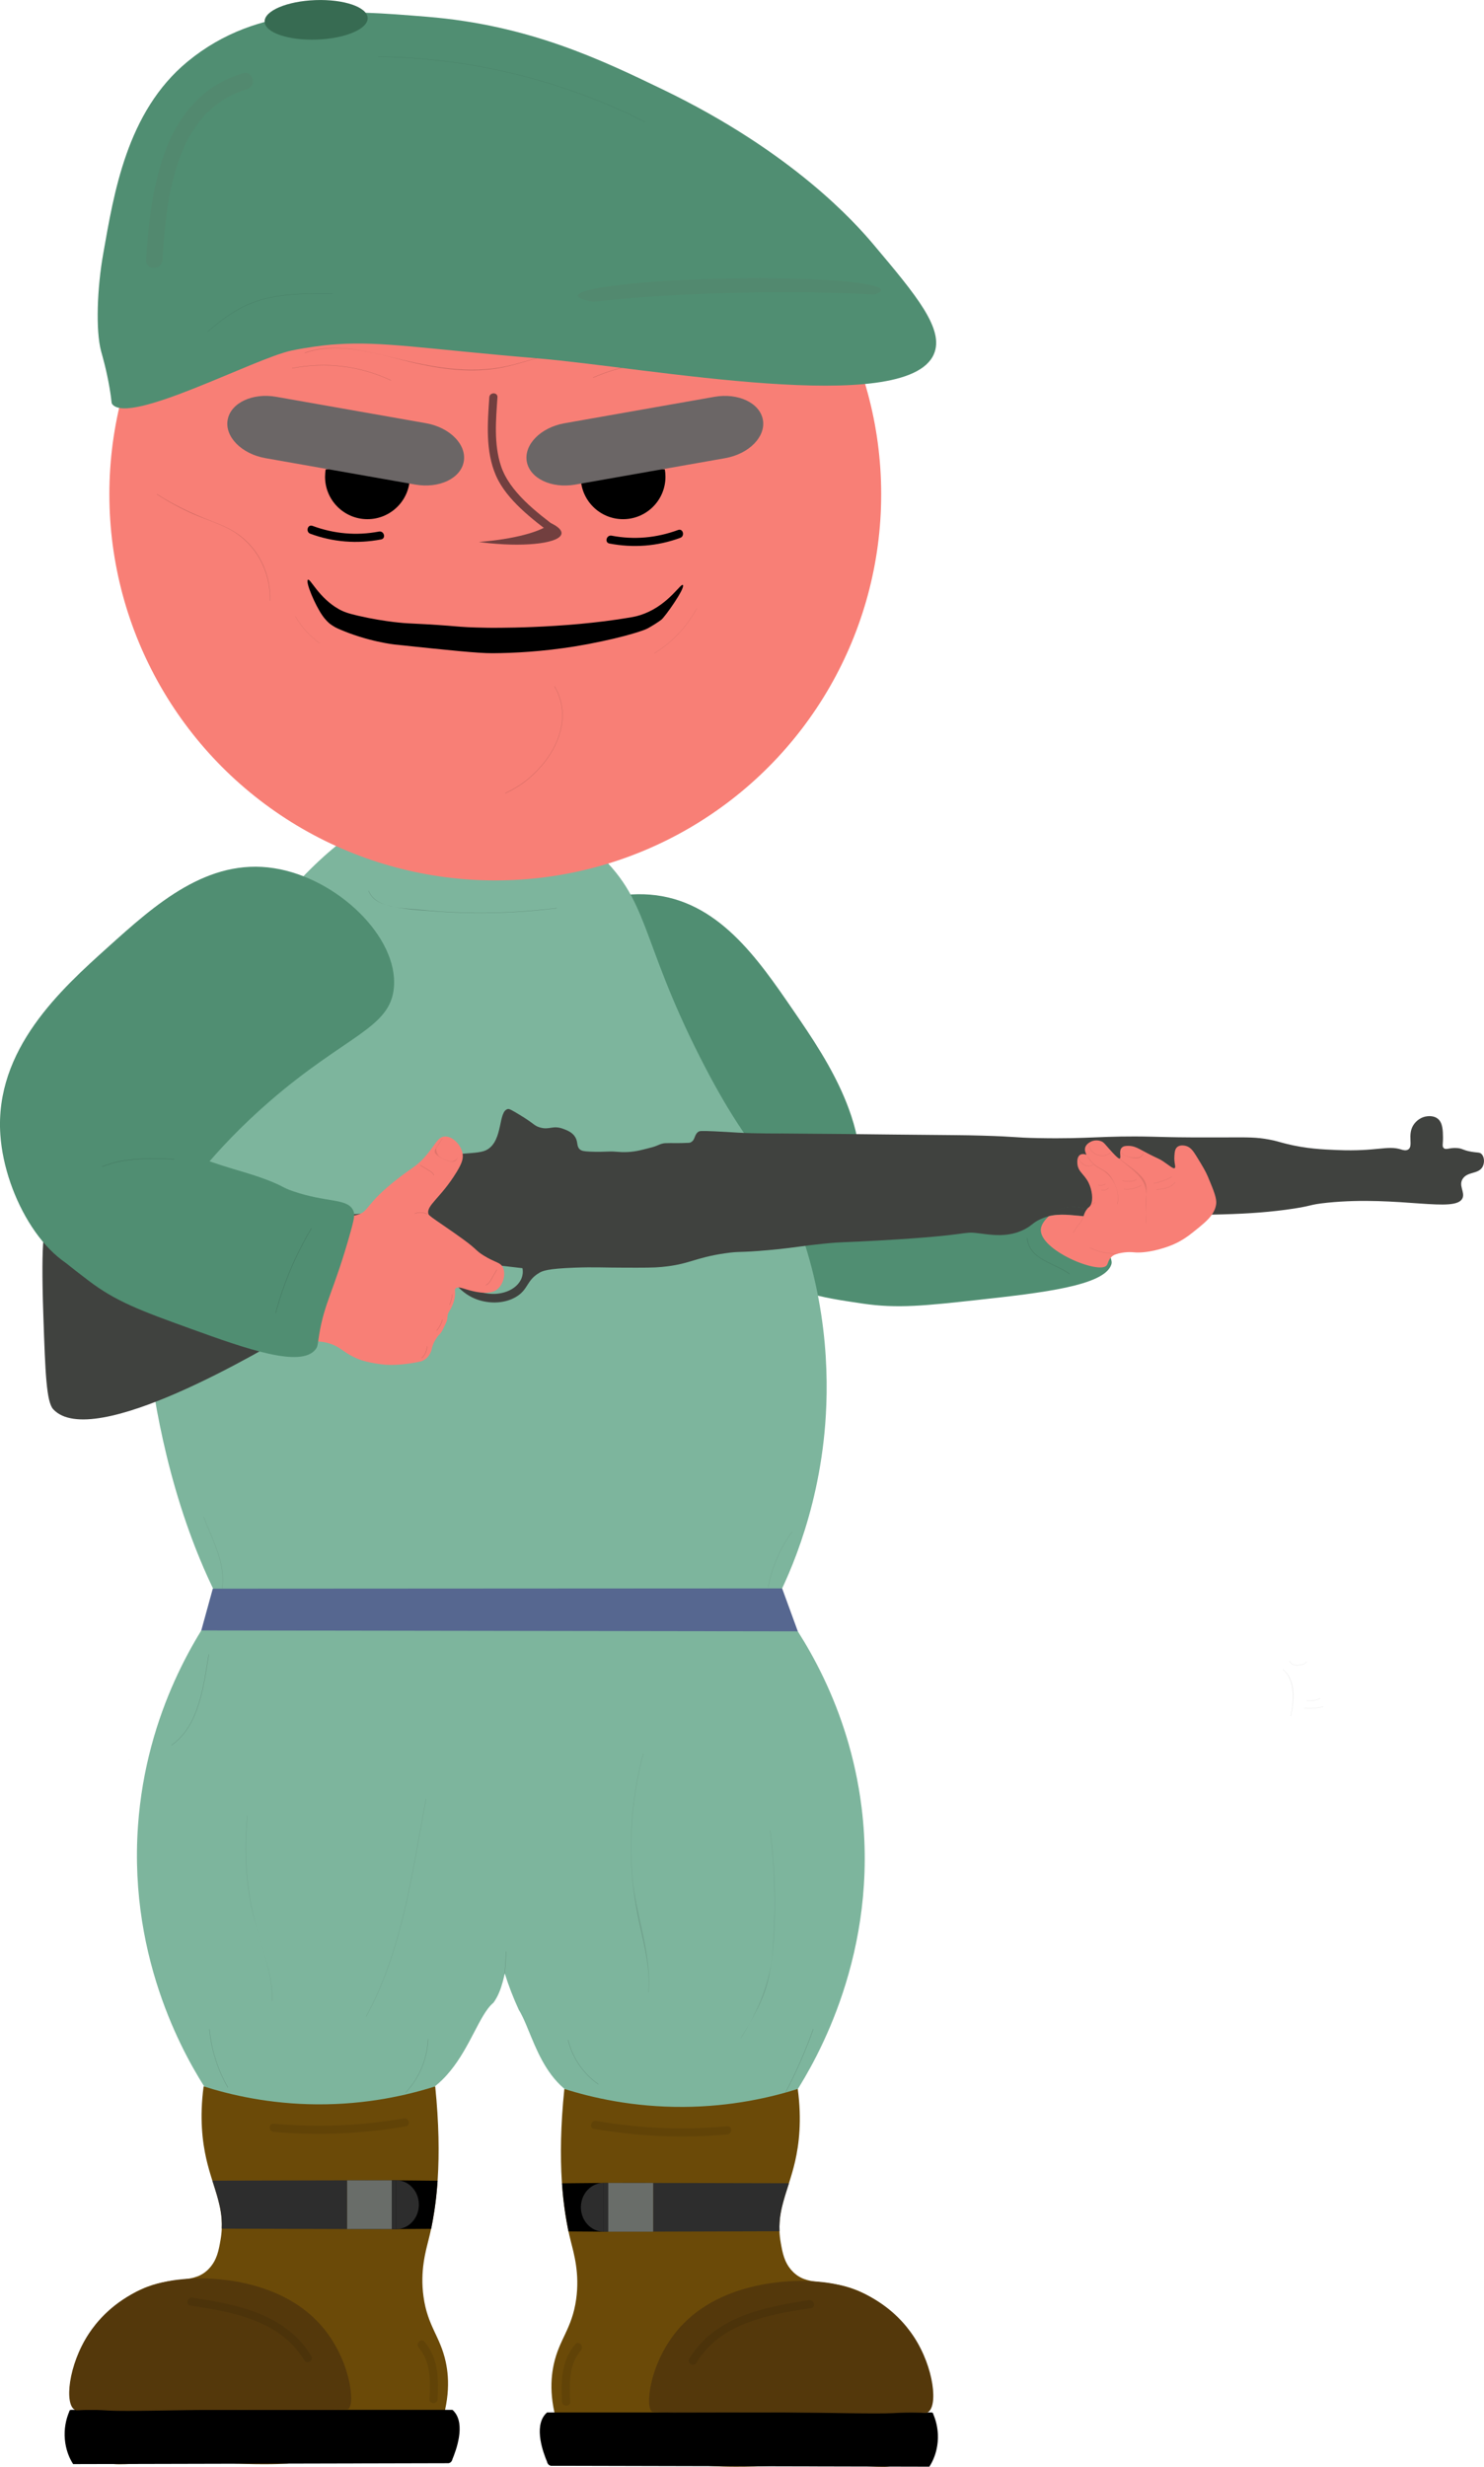 <?xml version="1.0" encoding="UTF-8"?>
<svg id="Layer_1" data-name="Layer 1" xmlns="http://www.w3.org/2000/svg" viewBox="0 0 545.71 906.5">
  <defs>
    <style>
      .cls-1 {
        fill: #40423f;
      }

      .cls-2 {
        fill: #696d69;
      }

      .cls-3 {
        fill: #723f3f;
      }

      .cls-4 {
        fill: #566790;
      }

      .cls-5 {
        opacity: .2;
      }

      .cls-6 {
        fill: #6b4a08;
      }

      .cls-6, .cls-7, .cls-8 {
        stroke: #000;
        stroke-miterlimit: 10;
        stroke-width: 0px;
      }

      .cls-9 {
        fill: #376b52;
      }

      .cls-10 {
        fill: #52896f;
      }

      .cls-11 {
        opacity: .1;
      }

      .cls-12 {
        fill: #6b6666;
      }

      .cls-13 {
        fill: #7db59d;
      }

      .cls-14 {
        fill: #2d2d2d;
      }

      .cls-15 {
        fill: #f87f76;
      }

      .cls-16 {
        fill: #508e72;
      }

      .cls-8 {
        fill: #54380b;
      }
    </style>
  </defs>
  <path class="cls-16" d="m220.71,412.55c32.08,45.01,28.35,73.2,46.77,76.53,17.65,3.2,39.54-19.36,46.52-41.45,9.49-30.03-9.2-57.28-22.27-76.33-13.22-19.27-27.83-40.57-52.68-42.55-23.42-1.87-50.21,13.88-53.02,32.25-2.29,14.98,12.98,21.1,34.68,51.54Z"/>
  <path class="cls-16" d="m405.88,426.81c1.73,18.85-.29,23.18,2.09,33.44.7,3.01,1.06,3.43.63,4.6-2.75,7.57-25.09,10.18-48.31,12.74-20.02,2.21-30.32,3.33-43.2,1.41-15.64-2.32-28.32-4.21-32.9-13.32-5.45-10.82,2.72-27.48,15.01-34.56,9.66-5.57,13.81-.58,42.65-3.51,11.85-1.2,17.71-2.71,26.44-3.59,6.99-.7,6.78-.11,11.28-.67,13.85-1.73,20.39-5.99,24.24-3.59,1.33.83,1.61,1.99,2.07,7.05Z"/>
  <path class="cls-13" d="m282.51,593.64c-7.14,12.78-17.25,30.89-36.1,44.22-30.37,21.49-71.21,21.92-99.36,12.52-80.08-26.73-91.8-143.89-93.15-159.65-7.3-85.32,36.46-152.95,69.86-180,7.95-6.43,23.35-18.57,44.47-19.13,25.52-.67,44.33,15.47,50.24,20.7,20.66,18.3,16.36,31.7,39,76.3,20.44,40.26,27.98,37.29,37.57,65.74,10.8,32.04,9.51,60.34,7.83,75.13-3.72,32.78-15.78,55.99-20.35,64.17Z"/>
  <circle class="cls-15" cx="182.13" cy="181.62" r="141.91"/>
  <path d="m244.71,175.19c0,8.61-6.98,15.59-15.59,15.59s-15.58-6.98-15.58-15.59c0-.93.08-1.85.25-2.73h30.67c.17.88.25,1.8.25,2.73Z"/>
  <path d="m150.71,175.19c0,8.61-6.98,15.59-15.59,15.59s-15.59-6.98-15.59-15.59c0-.93.08-1.85.25-2.73h30.68c.17.88.25,1.8.25,2.73Z"/>
  <path class="cls-12" d="m83.71,154.29c1.1-6.22,9.1-10.02,17.86-8.48l55.09,9.71c8.76,1.55,14.97,7.85,13.88,14.07-.55,3.11-2.82,5.62-6.05,7.15-3.23,1.53-7.42,2.09-11.8,1.32l-55.09-9.71c-8.76-1.55-14.99-7.84-13.89-14.07Z"/>
  <path class="cls-12" d="m193.71,169.59c1.1,6.22,9.1,10.02,17.86,8.48l55.09-9.71c8.76-1.55,14.97-7.85,13.88-14.07-.55-3.11-2.82-5.62-6.05-7.15-3.23-1.53-7.42-2.09-11.8-1.32l-55.09,9.71c-8.76,1.55-14.99,7.84-13.89,14.07Z"/>
  <path d="m238.01,231c1.57-.85,3.1-1.84,3.1-1.84.33-.22.68-.44,1.03-.68,0,0,.55-.38,1.07-.77,1.25-.95,8.77-11.51,7.92-12.7-.68-.96-4.98,6.85-14.09,10.45-2.23.88-3.97,1.21-5.23,1.42-24.95,4.28-52.49,3.8-52.49,3.8-13.27-.23-8.96-.67-29.54-1.65,0,0-7.66-.37-18-2.75-3.78-.87-5.42-1.45-7.24-2.48-7.41-4.17-10.55-11.59-11.35-10.73-.83.9,2.57,9.05,5.28,12.98,1.22,1.77,2.35,2.76,2.7,3.05.08.07,1.42,1.14,3.09,1.88,10.81,4.8,20.87,5.86,20.87,5.86,20.41,2.15,30.61,3.22,36,3.19,7.84-.04,18.2-.57,30.28-2.5,14.42-2.39,24.62-5.48,26.59-6.55Z"/>
  <g class="cls-5">
    <path d="m112.12,129.73c13.17-4.66,27.74.87,40.74,3.76,11.54,2.57,22.9,3.84,34.51.98,5.65-1.39,11.16-3.39,16.88-4.5,7.07-1.38,14.31-1.22,21.48-1.28,14.11-.12,28.22-.02,42.33.28.08,0,.08-.12,0-.12-14.11-.3-28.22-.4-42.33-.28-6.01.05-12.11-.12-18.08.7-6.36.87-12.44,3.01-18.63,4.65-14.2,3.76-27.61,1.49-41.64-1.83-11.37-2.69-23.81-6.55-35.3-2.48-.07.03-.04.14.03.12h0Z"/>
  </g>
  <g class="cls-5">
    <path d="m218.16,138.8c4.57-1.99,9.28-3.45,14.18-4.39.08-.01.04-.13-.03-.12-4.91.94-9.63,2.4-14.21,4.4-.07.03,0,.13.06.1h0Z"/>
  </g>
  <path class="cls-16" d="m343.39,130.19c-10.16,23.13-105.27,4.87-145.94,1.47-40.87-3.42-56.83-6.33-73.76-5.15-1.31.09-2.59.2-3.9.34,0,0-6.31.65-12.54,1.96-13.69,2.89-59.49,27.39-65.91,19.79-.49-.58-.12-.61-1.04-6-1.22-7.12-2.72-12.01-3.13-13.57-2.05-7.7-1.43-23.31.78-35.73,3.9-21.98,8.56-52.18,31.04-70.68C95.12,1.12,126.72,3.69,157.02,6.16c37.49,3.05,64,15.77,86.74,26.74,47.88,23.1,70.88,49.15,77.44,56.94,15.63,18.55,26.23,31.13,22.19,40.35Z"/>
  <path class="cls-10" d="m324.06,106.6c.01.55-.84,1.09-2.44,1.62-13.67-.74-29.91-1.02-47.32-.7-21.38.39-40.96,1.62-56.18,3.35-3.57-.63-5.57-1.38-5.59-2.21-.05-2.94,24.87-5.78,55.66-6.34,30.8-.57,55.81,1.35,55.86,4.29Z"/>
  <ellipse class="cls-9" cx="116.26" cy="7.29" rx="18.96" ry="7.26" transform="translate(-.19 4.23) rotate(-2.08)"/>
  <g>
    <path class="cls-3" d="m176.11,199.15c1.31.18,2.65.34,4.02.48,14.22,1.41,26.02-.2,26.35-3.6.12-1.24-1.29-2.54-3.83-3.77-3.67,3.16-13.65,5.89-26.55,6.88Z"/>
    <path class="cls-3" d="m205.14,194.17c-7.79-5.87-17.8-13.44-20.94-23.01-2.64-8.05-1.83-16.87-1.27-25.17.13-1.93-2.87-1.92-3,0-.64,9.53-1.47,19.76,2.44,28.75s13.57,16.23,21.26,22.02c1.54,1.16,3.04-1.44,1.51-2.59h0Z"/>
  </g>
  <path d="m114.11,196.13c8.45,3.11,17.2,3.77,26.04,2.09,1.89-.36,1.09-3.25-.8-2.89-8.32,1.58-16.5.83-24.44-2.09-1.81-.67-2.6,2.23-.8,2.89h0Z"/>
  <path d="m249.35,194.75c-7.95,2.92-16.12,3.67-24.44,2.09-1.89-.36-2.7,2.53-.8,2.89,8.84,1.67,17.59,1.02,26.04-2.09,1.8-.66,1.02-3.56-.8-2.89h0Z"/>
  <path class="cls-13" d="m292.55,768.95c-54.07,15.17-77.07,7.5-87.65-3.92-5.91-6.39-8.78-14.86-11.52-21.25-.86-2.01-1.7-3.81-2.62-5.28-1.99-4.33-3.72-8.78-5.14-13.32-.23,1.04-.48,2.07-.76,3.1-.74,2.7-1.77,5.43-3.41,7.65-.71.58-1.38,1.32-2.04,2.18-4.5,5.92-8.31,17.84-16.77,26.14-11.31,11.11-34.37,19.12-86.09,4.7-7.57-11.53-29.29-47.78-25.82-97.83,2.96-42.68,22.63-72.17,31.3-83.74,67.81.25,135.61.5,203.41.75,9.17,11.95,26.67,38.23,31.38,75.95,6.64,53.31-16.81,93.2-24.27,104.87Z"/>
  <g>
    <path class="cls-1" d="m544.81,424.06c-.72-.72-1.4-.41-4-.89-3.07-.57-2.92-1.14-4.96-1.3-2.86-.23-4.08.83-4.96,0-.66-.63-.23-1.49-.26-3.92-.03-2.39-.07-5.27-1.82-6.78-1.42-1.22-3.38-1.04-3.91-.99-2.19.2-4.16,1.6-5.22,3.34-2.2,3.59.11,7.62-1.83,8.87-.9.57-2.1.16-2.61,0-5.11-1.62-8.77.81-23.49.21-5.5-.23-11.39-.47-18.77-2.3-2.81-.7-3.53-1.05-6.26-1.56-4.69-.88-7.83-.82-15.65-.79,0,0-7.01.03-13.05,0-6.86-.03-11.29-.18-14.48-.26-18-.43-22.85.89-41.6.52-9.77-.19-7.28-.52-20.87-.91-7.17-.2-9.7-.16-31.83-.39-12.07-.12-10.92-.13-18.2-.2-15.1-.13-22.66-.19-22.89-.19,0,0-10.99.06-17.03-.33-1.73-.11-2.58-.16-4.29-.26-.66-.04-2.21-.12-4.07-.21-5.13-.23-5.51-.12-5.91.15-1.68,1.1-1.06,2.99-2.87,3.91-.35.18-.51.18-3.52.26-1.25.03-1.85-.01-4.05,0-1.71.01-2.06.04-2.54.13-1.07.21-1.5.51-2.74.98-.9.34-1.67.53-3.19.91-1.3.33-3.96,1.11-7.01,1.26-4.03.19-3.64-.33-7.93-.15-.89.04-3.15.15-6.16,0-2.26-.11-2.99-.28-3.62-.82-1.26-1.13-.6-2.57-1.63-4.4-1.06-1.87-3.03-2.6-4.44-3.13-4-1.49-5.04.57-8.73-.56-2.13-.65-1.87-1.35-7.78-4.87-2.2-1.31-3.31-1.97-3.83-1.87-3.71.68-1.71,11.33-7.57,14.87-1.72,1.04-4.19,1.21-9.13,1.56-4.53.32-6.01-.2-7.57,1.05-2.35,1.89-.79,4.6-2.6,7.82-2.07,3.67-5.62,2.89-14.15,6.71-7.79,3.48-7.81,5.47-12.46,6.34-6.41,1.19-11.77-1.57-14.09-2.61-10.91-4.9-20.53-1.35-46.96.52-39.8,2.82-47.85-3.11-54.26,4.69-1.61,1.97-3.1,4.78-2.08,34.96.71,21.12,1.12,31.73,3.65,34.44,14.41,15.42,76.88-21.54,91.3-30.26,12.19,5.53,18.97,4.71,22.96,2.08,3.98-2.62,3.29-5.79,8.71-13.08,5.92-7.97,15.31-15.7,19.43-13.51,1.26.67.91,1.67,2.64,4.68.83,1.43,3.96,6.88,9.91,9.39,4.35,1.83,10.38,2.19,15.1-.54,4.73-2.73,3.83-6.08,8.69-8.92,1.19-.7,2.98-1.52,12.93-1.89,7.24-.27,11.05,0,18.39,0,7.17.02,10.75.03,13.72-.26,10.42-1,11.8-3.35,23.26-5.02,5.76-.84,4.66-.14,16.05-1.17,9.59-.88,12.12-1.54,20.15-2.35,7.08-.72,7.34-.43,21.45-1.24,33.78-1.93,29.14-3.39,35.48-2.61,4.46.55,10.95,1.79,17.22-1.56,2.63-1.41,2.88-2.38,5.74-3.66.99-.44,1.97-.77,2.93-1.02.67-.62,1.21-1.01,1.3-1.08,2.17-1.55,4.38-1.95,5.51-2.14,4.4-.73,6.28.92,7.76.03-.23.24-.44.49-.63.75-.53.73-.89,1.55-1.13,2.43,6.03.48,12.11-.39,18.16-.39,11.78-.01,21.11-.03,29.03-.2,10.69-.21,18.8-.69,26.93-1.76,10.64-1.41,8.04-1.86,15.53-2.62,26.32-2.67,47.37,4.01,49.73-1.74.9-2.21-1.62-4.61.1-7.13,1.84-2.68,5.83-1.54,7.3-4.43.76-1.5.58-3.59-.43-4.59Zm-352.6,43.95c-.52,4.75-6.1,8.05-12.48,7.36-6.37-.69-11.12-5.11-10.6-9.87.08-.73.28-1.43.58-2.09l2.32.27,4.68.54,15.41,1.79c.13.65.16,1.32.09,2Z"/>
    <path class="cls-1" d="m174.65,450.54c0,10.99,3.52,20.17,8.23,22.42-.73.35-1.48.54-2.26.54-5.79,0-10.48-10.28-10.48-22.96h4.51Z"/>
  </g>
  <path class="cls-15" d="m171.84,473.9c-1.71-.5-3.53-1.25-4.29-.43-.47.5-.08,1.05-.25,2.72-.24,2.37-1.34,4.36-1.61,4.84-.55.98-.92,1.34-1.08,2.25-.13.69-.03,1.09-.27,1.97-.08.3-.17.55-.61,1.46-.71,1.49-1.06,2.24-1.47,2.84-.66.98-.76.76-1.51,1.81-.9,1.24-1.37,2.38-1.53,2.79-.61,1.54-.33,1.79-.97,3.03-.26.5-.65,1.25-1.47,1.96-.69.6-1.4.91-1.86,1.08-1.7.4-3.93.82-6.55,1.08-1.64.16-3.71.35-6.46.2,0,0-4.52-.34-8.66-1.57-.37-.11-.72-.23-1.12-.39-3.67-1.41-5.67-3.09-7.24-4.11-9.88-6.43-21.53,2.12-25.08-3.49-2.63-4.16-.01-7.56,3.22-23.68,3.3-16.45,2.08-20.42,6-23.11,6.53-4.47,13.59,3.49,22.19,1.29,4.74-1.21,2.62-3.7,15.18-13.42,5.46-4.22,6.81-4.49,9.78-7.83,3.88-4.35,4.67-7.37,7.31-7.56,2.87-.21,6.1,3.05,6.62,6.32.31,1.96-.36,3.7-2.19,6.71-5.8,9.56-11.29,12.26-10.37,15.46.15.51,1.84,1.68,5.21,3.98,2.74,1.87,5.59,3.86,7.61,5.34,5.15,3.75,4.48,4.06,7.52,5.94,4.42,2.74,6.11,2.4,7.04,4.37,1.25,2.63-.04,6.84-2.61,8.41-3.09,1.88-8.59.29-10.5-.26Z"/>
  <path class="cls-16" d="m99.05,404.8c-41.75,36.22-44.73,64.5-63.42,63.42-17.91-1.04-33.9-28.1-35.5-51.2-2.18-31.42,22.38-53.52,39.56-68.97,17.37-15.63,36.57-32.9,61.19-29,23.2,3.68,45.56,25.27,43.97,43.79-1.29,15.1-17.57,17.47-45.81,41.97Z"/>
  <path class="cls-16" d="m128.77,453.17c-5.96,21.28-9.4,25.1-11.41,37.33-.59,3.59-.45,4.21-1.28,5.29-5.33,7.01-25.42-.08-46.24-7.62-17.95-6.5-27.18-9.86-37.41-17.68-12.43-9.49-22.5-17.18-22.81-29.13-.38-14.2,13.16-28.7,26.44-30.94,10.44-1.77,12.01,5.51,37.77,15.15,10.59,3.96,16.18,4.92,23.98,7.85,6.24,2.34,5.83,2.9,9.88,4.29,12.5,4.28,19.76,2.55,22.1,6.88.8,1.49.58,2.88-1.02,8.59Z"/>
  <g class="cls-5">
    <path d="m182.63,466.6c-.63,1.05-1.24,2.11-1.85,3.17-.55.98-1.05,1.94-2.13,2.41-.07.03,0,.13.06.1.89-.38,1.36-1.02,1.84-1.85.72-1.26,1.44-2.53,2.19-3.78.04-.07-.06-.13-.1-.06h0Z"/>
  </g>
  <g class="cls-5">
    <path d="m154.54,428.27c.93.57,1.87,1.14,2.82,1.69.84.49,1.71.92,2.12,1.86.03.07.13,0,.1-.06-.33-.76-.92-1.17-1.62-1.59-1.12-.66-2.25-1.32-3.36-2-.07-.04-.13.06-.06.1h0Z"/>
  </g>
  <g class="cls-5">
    <path d="m152.58,446c1.49-.61,2.98-.48,4.44.15.07.03.13-.07.06-.1-1.5-.64-3.01-.78-4.53-.16-.07.03-.04.14.03.12h0Z"/>
  </g>
  <g class="cls-5">
    <path d="m107.49,135.37c12.38-2.41,24.85-.88,36.27,4.46.07.03.13-.07.06-.1-11.46-5.36-23.95-6.9-36.37-4.47-.08.01-.04.13.03.12h0Z"/>
  </g>
  <g class="cls-5">
    <path d="m99.36,220.7c.25-9.12-3.6-18.03-10.86-23.7-3.47-2.71-7.56-4.31-11.62-5.88-6.73-2.61-13.06-5.66-19.14-9.55-.07-.04-.13.06-.06.1,4.33,2.76,8.81,5.23,13.53,7.29,4.4,1.92,9.08,3.29,13.31,5.59,9.53,5.18,15.02,15.41,14.73,26.15,0,.08.12.08.12,0h0Z"/>
  </g>
  <g class="cls-11">
    <path d="m240.73,240.1c6.56-4.1,11.83-9.69,15.54-16.49.04-.07-.07-.13-.1-.06-3.7,6.78-8.95,12.35-15.5,16.44-.07.04,0,.14.06.1h0Z"/>
  </g>
  <g class="cls-11">
    <path d="m117.57,236.34c-3.65-2.64-6.63-5.95-8.89-9.84-.04-.07-.14,0-.1.06,2.27,3.91,5.27,7.23,8.94,9.89.06.05.12-.06.06-.1h0Z"/>
  </g>
  <g class="cls-5">
    <path d="m185.84,291.53c13.94-6.13,27.04-24.19,18.14-39.32-.04-.07-.14,0-.1.06,8.89,15.11-4.23,33.05-18.1,39.15-.07.03,0,.13.06.1h0Z"/>
  </g>
  <g class="cls-5">
    <path d="m114.44,451.4c-5.81,9.74-10.18,20.08-13.12,31.04-.02.07.1.11.12.03,2.93-10.93,7.31-21.29,13.1-31.01.04-.07-.06-.13-.1-.06h0Z"/>
  </g>
  <g class="cls-5">
    <path d="m64.05,425.9c-9.01-.4-17.93-.59-26.47,2.7-.07.03-.04.14.03.12,8.52-3.29,17.46-3.1,26.44-2.7.08,0,.08-.12,0-.12h0Z"/>
  </g>
  <g class="cls-11">
    <path d="m168.1,425.54c-.24.68-1.37,1.23-2.06,1.24s-1.37-.23-2.03-.49c-.85-.34-1.83-.82-2.53-1.42-.61-.52-1.25-2.01-1.06-2.85.07-.32.47-.74.65-1.03.54-.86,1.08-1.71,1.63-2.57.04-.07-.06-.13-.1-.06-.6.94-1.19,1.88-1.79,2.82-.3.48-.81,1.07-.92,1.65-.23,1.23,1.17,1.9,2.02,2.45,1.48.96,5.36,2.96,6.3.27.03-.07-.09-.1-.12-.03h0Z"/>
  </g>
  <path class="cls-1" d="m400.22,443.67c-.23.25-.45.5-.64.77-.54.75-.91,1.58-1.15,2.48-.03-.01-.06-.01-.09-.01-4.55-.38-8.64-1.07-12.99.02.68-.63,1.24-1.03,1.33-1.1,2.22-1.58,4.47-1.99,5.63-2.19,4.49-.75,6.41.94,7.92.03Z"/>
  <path class="cls-15" d="m447.2,442.55c-.2,1.41-.74,2.63-1.55,3.78-1.42,2.04-3.69,3.87-6.53,6.14-1.96,1.58-4.92,3.92-9.4,5.52-1.17.42-7.62,2.72-12.92,2.18-.21-.02-2.48-.26-5.24.38-1.41.33-2.05.68-2.52,1.04-1.54,1.19-1.51,2.71-2.1,3.42-2.83,3.41-25.15-5.76-24.17-13.5.23-1.81,1.74-3.52,2.88-4.58,4.26-1.07,8.26-.39,12.72-.02.03,0,.06,0,.09.01.24-.88.6-1.7,1.13-2.43.19-.26.4-.51.63-.75.09-.05.17-.11.25-.18.23-.2.43-.44.58-.73,1.08-1.93.51-5.63-.74-8.19-1.59-3.24-3.94-4.01-4.13-7.11-.04-.6-.15-2.44,1-3.16.89-.56,2.02-.17,2.37-.03-.31-.57-.73-1.54-.54-2.48.27-1.33,1.62-2.07,1.96-2.25,1.27-.7,2.79-.71,3.99-.23.91.37,1.19.84,2.97,2.85,3.12,3.52,3.62,3.59,3.83,3.49.67-.32-.48-2.73.75-3.99.63-.63,1.55-.66,2.32-.67,2.01-.04,3.49.79,5.12,1.66,6.38,3.44,5.67,2.63,7.94,4.15,2.32,1.56,3.54,2.74,4.09,2.35.53-.39-.32-1.76-.12-4.49.1-1.39.2-2.53,1.05-3.24,1.16-.97,2.93-.47,3.27-.38,1.7.51,2.64,1.9,3.84,3.84,2.19,3.58,3.29,5.37,4.21,7.56,2.19,5.26,3.28,7.89,2.97,10.04Z"/>
  <g class="cls-11">
    <path d="m410.93,442.42c.82-3.32-.5-6.98-2.3-9.81-.72-1.13-1.61-1.94-2.77-2.59-2.48-1.39-4.38-2.4-5.86-5.12-.04-.07-.14,0-.1.06,1.25,2.32,2.81,3.59,5.1,4.8,4.17,2.2,6.98,7.93,5.82,12.63-.02.07.1.11.12.03h0Z"/>
  </g>
  <g class="cls-11">
    <path d="m411.43,425.7c3.48,3.03,9.35,6.56,9.94,11.56.46,3.89-.16,8.16-.01,12.1,0,.08.12.08.12,0-.11-2.88-.16-5.76-.1-8.64.04-1.92.62-4.39-.2-6.25-1.5-3.39-6.94-6.48-9.66-8.85-.06-.05-.14.03-.08.08h0Z"/>
  </g>
  <g class="cls-11">
    <path d="m400.39,420.86c.42,3.48,5.65,5.19,8.09,2.64.05-.06-.03-.14-.08-.08-2.35,2.46-7.48.82-7.88-2.56,0-.08-.13-.08-.12,0h0Z"/>
  </g>
  <g class="cls-11">
    <path d="m396.73,425.92c.41,1.06,1.18,1.88,2.24,2.31.87.36,2.3.58,2.97-.25.05-.06-.04-.15-.08-.08-.68.85-2.13.55-2.97.16-.96-.44-1.66-1.18-2.03-2.17-.03-.07-.14-.04-.12.03h0Z"/>
  </g>
  <g class="cls-11">
    <path d="m412.32,423.65c1.52,1.56,7.54,3.47,8.08.08.01-.08-.1-.11-.12-.03-.32,2.04-3.09,1.75-4.6,1.48-1.26-.23-2.38-.68-3.29-1.61-.05-.06-.14.03-.08.08h0Z"/>
  </g>
  <g class="cls-11">
    <path d="m471.7,613.52c4.68,3.57,4.07,11.9,2.89,17.08-.02.08.1.11.12.03,1.22-5.38,1.97-13.46-2.95-17.21-.06-.05-.12.06-.06.1h0Z"/>
  </g>
  <g class="cls-11">
    <path d="m485.41,624.08c-1.53.7-3.15.95-4.82.76-.08,0-.08.11,0,.12,1.7.2,3.33-.06,4.88-.77.07-.03,0-.14-.06-.1h0Z"/>
  </g>
  <g class="cls-11">
    <path d="m486.54,627.08c-2.25.58-4.52.75-6.82.52-.08,0-.08.11,0,.12,2.33.23,4.59.05,6.86-.53.07-.02.04-.14-.03-.12h0Z"/>
  </g>
  <g class="cls-11">
    <path d="m430.87,432.37c-2.06,1.14-4.22,1.94-6.53,2.42-.08.02-.04.13.03.12,2.31-.47,4.49-1.28,6.56-2.43.07-.04,0-.14-.06-.1h0Z"/>
  </g>
  <g class="cls-11">
    <path d="m432.03,434.43c-1.35,1.99-4.45,2.53-6.68,2.59-.08,0-.08.12,0,.12,2.29-.06,5.4-.61,6.78-2.65.04-.06-.06-.12-.1-.06h0Z"/>
  </g>
  <g class="cls-11">
    <path d="m417.79,433.32c-1.29,1.04-3.56.75-5.07.49-.08-.01-.11.1-.03.12,1.59.27,3.84.57,5.19-.52.06-.05-.03-.13-.08-.08h0Z"/>
  </g>
  <g class="cls-11">
    <path d="m419.62,435.51c-1.93,1.15-4.06,1.63-6.3,1.41-.08,0-.08.11,0,.12,2.26.22,4.41-.27,6.36-1.43.07-.04,0-.14-.06-.1h0Z"/>
  </g>
  <g class="cls-11">
    <path d="m406.49,435.01c-.79.48-1.68.61-2.57.39-.07-.02-.11.1-.03.12.92.23,1.85.09,2.66-.4.07-.04,0-.14-.06-.1h0Z"/>
  </g>
  <g class="cls-11">
    <path d="m407.57,436.49c-.64.72-1.6,1.01-2.53.76-.07-.02-.11.1-.03.12.97.26,1.98-.04,2.65-.79.05-.06-.03-.14-.08-.08h0Z"/>
  </g>
  <g class="cls-11">
    <path d="m474.19,610.44c.59,1.34,1.97,1.63,3.32,1.49,1.06-.11,2.47-.26,2.99-1.34.03-.07-.07-.13-.1-.06-.47.99-1.72,1.13-2.69,1.25-1.34.17-2.79.02-3.41-1.4-.03-.07-.13,0-.1.06h0Z"/>
  </g>
  <g class="cls-11">
    <path d="m410.92,460.59c-3.58.12-6.97-.61-10.19-2.18-.07-.03-.13.07-.06.1,3.23,1.58,6.66,2.31,10.25,2.19.08,0,.08-.12,0-.12h0Z"/>
  </g>
  <g class="cls-5">
    <path d="m377.68,454.97c.7,7.97,10.24,9.23,15.54,13.18.06.05.12-.06.06-.1-5.26-3.92-14.78-5.15-15.48-13.07,0-.08-.13-.08-.12,0h0Z"/>
  </g>
  <g class="cls-11">
    <path d="m400.34,443.79c.63-.8,1.41-1.42,2.32-1.87.07-.03,0-.14-.06-.1-.92.45-1.71,1.08-2.35,1.88-.05.06.04.15.08.08h0Z"/>
  </g>
  <g class="cls-11">
    <path d="m398.29,446.87c-.52,2.51-2.66,3.89-3.69,6.11-.03.07.07.13.1.06,1.04-2.25,3.18-3.62,3.7-6.14.02-.08-.1-.11-.12-.03h0Z"/>
  </g>
  <path class="cls-4" d="m293.38,599.46l-219.36-.33c1.41-5.12,2.82-10.23,4.23-15.35,69.79-.04,139.57-.08,209.36-.11l5.77,15.79Z"/>
  <g class="cls-11">
    <path d="m272.46,749c6.55-10.66,10.8-20.54,11.84-33.11,1.19-14.41.75-28.89-1.02-43.23,0-.08-.13-.08-.12,0,1.61,13.04,2.11,26.18,1.3,39.3-.39,6.33-.9,12.75-2.84,18.82-2.09,6.51-5.7,12.37-9.25,18.16-.04.07.06.13.1.06h0Z"/>
  </g>
  <g class="cls-11">
    <path d="m238.55,732.15c1.2-14.24-4.76-28.26-5.97-42.38-1.31-15.26.14-30.57,4.04-45.37.02-.07-.1-.11-.12-.03-3.74,14.21-5.23,28.87-4.19,43.54.49,6.82,1.55,13.56,3.05,20.24,1.79,7.95,3.76,15.79,3.07,24.01,0,.08.11.08.12,0h0Z"/>
  </g>
  <g class="cls-11">
    <path d="m134.72,740.99c13.35-24.5,16.94-52.9,21.98-79.96.01-.08-.1-.11-.12-.03-5.04,27.05-8.62,55.44-21.97,79.93-.04.07.07.13.1.06h0Z"/>
  </g>
  <g class="cls-11">
    <path d="m100.14,735.3c.28-10.75-4.39-20.57-6.8-30.86-2.86-12.2-3.53-24.74-2.3-37.2,0-.08-.11-.08-.12,0-1.11,11.22-.69,22.5,1.51,33.57s7.9,22.57,7.58,34.49c0,.08.12.08.12,0h0Z"/>
  </g>
  <g class="cls-5">
    <path d="m185.58,725.4c.36-2.74.53-5.49.53-8.25,0-.08-.12-.08-.12,0,0,2.76-.17,5.51-.53,8.25,0,.08.11.08.12,0h0Z"/>
  </g>
  <g class="cls-5">
    <path d="m47.4,646.82c.08,0,.08-.12,0-.12s-.08.12,0,.12h0Z"/>
  </g>
  <g class="cls-5">
    <path d="m76.7,607.99c-1.84,11.24-3.49,26.17-13.64,33.24-.06.04,0,.15.06.1,10.2-7.11,11.86-22.08,13.7-33.32.01-.08-.1-.11-.12-.03h0Z"/>
  </g>
  <path class="cls-6" d="m293.24,905.29c-5.36.57-13.2,1.19-22.7,1.17-14.17-.03-13.21-1.45-25.08-1.39-16.59.07-24.22,2.87-32.44-2.52-2.67-1.75-4.46-3.75-5.48-5.03-5.56-12.77-5.3-22.22-3.92-28.62,2.04-9.46,6.72-13.09,8.25-24,1.34-9.55-.84-16.81-1.99-21.39-2.82-11.21-5.15-28.76-2.35-55.9,10.18,3.21,25.3,6.72,43.82,6.6,17.63-.11,32.08-3.47,42.01-6.6,1.57,11.58.42,20.5-.97,26.57-2.6,11.4-7.3,18.46-5.3,29.85.65,3.71,1.28,7.32,4.17,10.43,5.45,5.87,12.21,2.76,22.96,6.78,2,.75,11.89,4.65,18.78,14.61,7.04,10.19,6.89,20.84,6.78,24.52-.13,4.43-.57,20.03-9.91,25.04-2.89,1.55-4.87,1.14-18.26.52-7.87-.37-14.27-.55-18.39-.65Z"/>
  <path class="cls-7" d="m341.77,906.42c-46.4-.11-92.8-.22-139.21-.33-.17-.04-.47-.13-.75-.36-.51-.41-.62-.98-.65-1.14-1.33-3.16-4.9-12.6-.65-17.45.2-.23.42-.45.65-.65h141.39c.36,0,.65.29.65.65.74,1.74,1.79,4.83,1.7,8.78-.09,3.96-1.29,6.89-1.77,7.95-.48,1.07-.98,1.93-1.37,2.54Z"/>
  <path class="cls-14" d="m290.13,802.26c-.29.87-.68,2.07-1.12,3.51-.5,1.64-.8,2.61-1.12,3.85-.33,1.29-.74,2.85-1,4.79-.18,1.37-.34,3.24-.23,5.49-15.48.05-30.96.1-46.44.14v-17.89c16.63.03,33.27.07,49.91.11Z"/>
  <path d="m240.22,802.15v17.89c-2.82.02-5.65.03-8.48.03-7.62,0-15.19-.03-22.7-.11-.26-1.31-.46-2.44-.62-3.34-.36-2.04-.55-3.28-.6-3.62-.03-.19-.07-.47-.12-.85-.28-2-.48-3.71-.55-4.37,0-.01,0-.09-.02-.18-.13-1.26-.3-3-.47-5.31,8.72-.11,17.5-.16,26.35-.16,2.41,0,4.81,0,7.21.02Z"/>
  <path class="cls-14" d="m221.96,802.13c-4.61,0-8.35,4.01-8.35,8.96s3.74,8.96,8.35,8.96"/>
  <path class="cls-2" d="m240.22,802.13v17.94h-16.63v-17.94h16.63Z"/>
  <rect class="cls-14" x="221.96" y="802.13" width="1.63" height="17.94"/>
  <path class="cls-8" d="m239.84,886.2c.18.09,1.2.12,3.24.19,2.85.1,4.52.1,4.52.1,11.03,0,31.2-.1,41.75-.03,14.12.09,32.56.63,39.21.27,1.29-.07,3.48-.25,6.78-.24,4.6,0,4.98.36,5.72,0,3.96-1.93,2.51-16.49-5.12-27.99-2.6-3.92-8.07-10.75-17.78-15.45-8.91-4.31-16.95-4.68-21.39-4.84-4.1-.15-30.94-.71-46.85,17.14-11.2,12.56-12.79,29.55-10.09,30.85Z"/>
  <g class="cls-5">
    <path d="m220.05,765.83c-5.59-3.95-9.44-9.58-11.09-16.22-.02-.07-.13-.04-.12.03,1.66,6.68,5.52,12.32,11.14,16.29.06.04.12-.06.06-.1h0Z"/>
  </g>
  <g class="cls-5">
    <path d="m289.04,768.73c3.88-7.45,7.23-15.11,10.06-23.02.03-.07-.09-.1-.12-.03-2.83,7.9-6.17,15.55-10.05,22.99-.04.07.07.13.1.06h0Z"/>
  </g>
  <g class="cls-11">
    <path d="m297.47,845.26c-16.5,2.49-34.68,6.05-43.98,21.48-1,1.66,1.59,3.17,2.59,1.51,8.87-14.7,26.56-17.74,42.19-20.1,1.9-.29,1.09-3.18-.8-2.89h0Z"/>
  </g>
  <g class="cls-11">
    <path d="m209.67,882.55c-.31-6.6-.55-13.63,3.98-18.98,1.24-1.46-.87-3.6-2.12-2.12-5.12,6.03-5.22,13.54-4.86,21.1.09,1.92,3.09,1.93,3,0h0Z"/>
  </g>
  <g class="cls-11">
    <path d="m218.43,782.26c16.21,2.83,32.6,3.55,49,2.08,1.91-.17,1.93-3.17,0-3-16.12,1.45-32.25.81-48.2-1.97-1.89-.33-2.7,2.56-.8,2.89h0Z"/>
  </g>
  <path class="cls-6" d="m75.02,904.35c5.32.57,13.1,1.19,22.52,1.17,14.06-.03,13.11-1.45,24.89-1.39,16.46.07,24.03,2.87,32.18-2.52,2.65-1.75,4.42-3.75,5.43-5.03,5.51-12.77,5.26-22.22,3.88-28.62-2.03-9.46-6.67-13.09-8.18-24-1.33-9.55.83-16.81,1.97-21.39,2.8-11.21,5.11-28.76,2.33-55.9-10.1,3.21-25.1,6.72-43.48,6.6-17.49-.11-31.83-3.47-41.68-6.6-1.56,11.58-.42,20.5.96,26.57,2.58,11.4,7.25,18.46,5.26,29.85-.65,3.71-1.27,7.32-4.14,10.43-5.4,5.87-12.11,2.76-22.78,6.78-1.99.75-11.8,4.65-18.64,14.61-6.99,10.19-6.83,20.84-6.73,24.52.13,4.43.57,20.03,9.84,25.04,2.87,1.55,4.84,1.14,18.12.52,7.81-.37,14.15-.55,18.25-.65Z"/>
  <path class="cls-7" d="m26.88,905.47c46.04-.11,92.08-.22,138.11-.33.17-.04.46-.13.74-.36.5-.41.62-.98.65-1.14,1.31-3.16,4.86-12.6.65-17.45-.2-.23-.41-.45-.65-.65H26.11c-.36,0-.65.29-.65.65-.74,1.74-1.78,4.83-1.69,8.78.09,3.96,1.28,6.89,1.75,7.95.48,1.07.97,1.93,1.36,2.54Z"/>
  <path class="cls-14" d="m78.11,801.31c.29.87.67,2.07,1.11,3.51.5,1.64.79,2.61,1.11,3.85.33,1.29.73,2.85.99,4.79.18,1.37.34,3.24.23,5.49,15.36.05,30.72.1,46.08.14v-17.89c-16.5.03-33.01.07-49.52.11Z"/>
  <path d="m127.63,801.2v17.89c2.8.02,5.6.03,8.41.03,7.56,0,15.07-.03,22.52-.11.26-1.31.46-2.44.62-3.34.36-2.04.55-3.28.6-3.62.03-.19.07-.47.12-.85.28-2,.47-3.71.54-4.37,0-.01,0-.09.02-.18.13-1.26.3-3,.47-5.31-8.65-.11-17.36-.16-26.14-.16-2.39,0-4.77,0-7.15.02Z"/>
  <path class="cls-14" d="m145.75,801.18c4.57,0,8.28,4.01,8.28,8.96,0,4.95-3.71,8.96-8.28,8.96"/>
  <path class="cls-2" d="m127.63,801.18v.02s0,17.92,0,17.92h16.5s0-17.94,0-17.94h-16.5Z"/>
  <rect class="cls-14" x="144.13" y="801.18" width="1.62" height="17.94" transform="translate(289.88 1620.31) rotate(-180)"/>
  <path class="cls-8" d="m128.01,885.26c-.18.09-1.19.12-3.21.19-2.83.1-4.49.1-4.49.1-10.94,0-30.96-.1-41.43-.03-14.01.09-32.3.63-38.91.27-1.28-.07-3.45-.25-6.73-.24-4.57,0-4.94.36-5.67,0-3.93-1.93-2.49-16.49,5.08-27.99,2.58-3.92,8.01-10.75,17.64-15.45,8.84-4.31,16.81-4.68,21.22-4.84,4.07-.15,30.7-.71,46.48,17.14,11.11,12.56,12.69,29.55,10.01,30.85Z"/>
  <g class="cls-11">
    <path d="m70.03,847.21c15.55,2.37,33.07,5.44,41.85,20.1.99,1.66,3.59.15,2.59-1.51-9.21-15.39-27.23-18.98-43.64-21.48-1.89-.29-2.7,2.6-.8,2.89h0Z"/>
  </g>
  <g class="cls-11">
    <path d="m160.93,881.61c.35-7.55.27-15.05-4.83-21.1-1.25-1.48-3.36.65-2.12,2.12,4.51,5.35,4.26,12.38,3.95,18.98-.09,1.93,2.91,1.93,3,0h0Z"/>
  </g>
  <g class="cls-11">
    <path d="m148.46,778.42c-15.82,2.78-31.82,3.42-47.82,1.97-1.92-.17-1.91,2.83,0,3,16.27,1.47,32.53.75,48.62-2.08,1.9-.33,1.09-3.23-.8-2.89h0Z"/>
  </g>
  <g class="cls-5">
    <path d="m149.21,769.03c5.05-5.48,7.88-12.22,8.27-19.66,0-.08-.12-.08-.12,0-.38,7.42-3.19,14.11-8.23,19.58-.05.06.03.14.08.08h0Z"/>
  </g>
  <g class="cls-5">
    <path d="m83.83,767c-3.78-6.63-6.02-13.7-6.75-21.29,0-.08-.13-.08-.12,0,.73,7.59,2.99,14.73,6.76,21.35.04.07.14,0,.1-.06h0Z"/>
  </g>
  <g class="cls-5">
    <path d="m135.5,327.4c1.27,3.07,3.82,4.41,6.95,5.27,5.84,1.6,12.35,1.84,18.34,2.28,14.66,1.08,29.36.62,43.94-1.19.08,0,.08-.13,0-.12-11.41,1.42-22.89,2.03-34.38,1.69-5.42-.16-10.84-.53-16.23-1.09-5.71-.6-15.82-.36-18.51-6.86-.03-.07-.15-.04-.12.03h0Z"/>
  </g>
  <g class="cls-5">
    <path d="m155.15,499.11c1.17-1.19,1.85-2.68,1.98-4.34,0-.08-.11-.08-.12,0-.13,1.63-.79,3.09-1.94,4.26-.05.06.03.14.08.08h0Z"/>
  </g>
  <g class="cls-5">
    <path d="m160.65,488.95c.98-1.17,1.69-2.49,2.11-3.96.02-.07-.09-.11-.12-.03-.42,1.45-1.11,2.75-2.08,3.91-.05.06.04.14.08.08h0Z"/>
  </g>
  <g class="cls-5">
    <path d="m165.37,479.45c.55-1.19.88-2.45.99-3.76,0-.08-.11-.08-.12,0-.1,1.29-.43,2.52-.97,3.7-.03.07.07.13.1.06h0Z"/>
  </g>
  <path class="cls-10" d="m59.74,95.57c1.43-23.15,4.66-54.91,31.17-62.85,3.69-1.1,2.12-6.9-1.6-5.79-29.48,8.82-33.96,42.52-35.58,68.64-.24,3.86,5.76,3.84,6,0h0Z"/>
  <g class="cls-11">
    <path d="m81.73,583.69c1.47-9.04-3.64-18.1-6.8-26.32-.03-.07-.14-.04-.12.03,3.13,8.13,8.25,17.31,6.8,26.25-.01.08.1.11.12.03h0Z"/>
  </g>
  <g class="cls-11">
    <path d="m282.53,583.18c1.44-7.41,4.39-14.18,8.83-20.28.05-.06-.06-.12-.1-.06-4.45,6.11-7.4,12.88-8.85,20.31-.01.08.1.11.12.03h0Z"/>
  </g>
  <g class="cls-11">
    <path d="m76.5,121.86c6.57-5.65,13.09-10.25,21.69-12.21,7.86-1.8,16-1.76,24.01-1.71.08,0,.08-.12,0-.12-8.58-.06-17.34-.12-25.69,2.12-7.87,2.1-14.02,6.6-20.1,11.84-.06.05.03.14.08.08h0Z"/>
  </g>
  <g class="cls-11">
    <path d="m237.12,44.7c-30.45-15.31-63.97-23.49-98.06-23.92-.08,0-.08.12,0,.12,34.07.43,67.56,8.6,98,23.9.07.03.13-.07.06-.1h0Z"/>
  </g>
</svg>